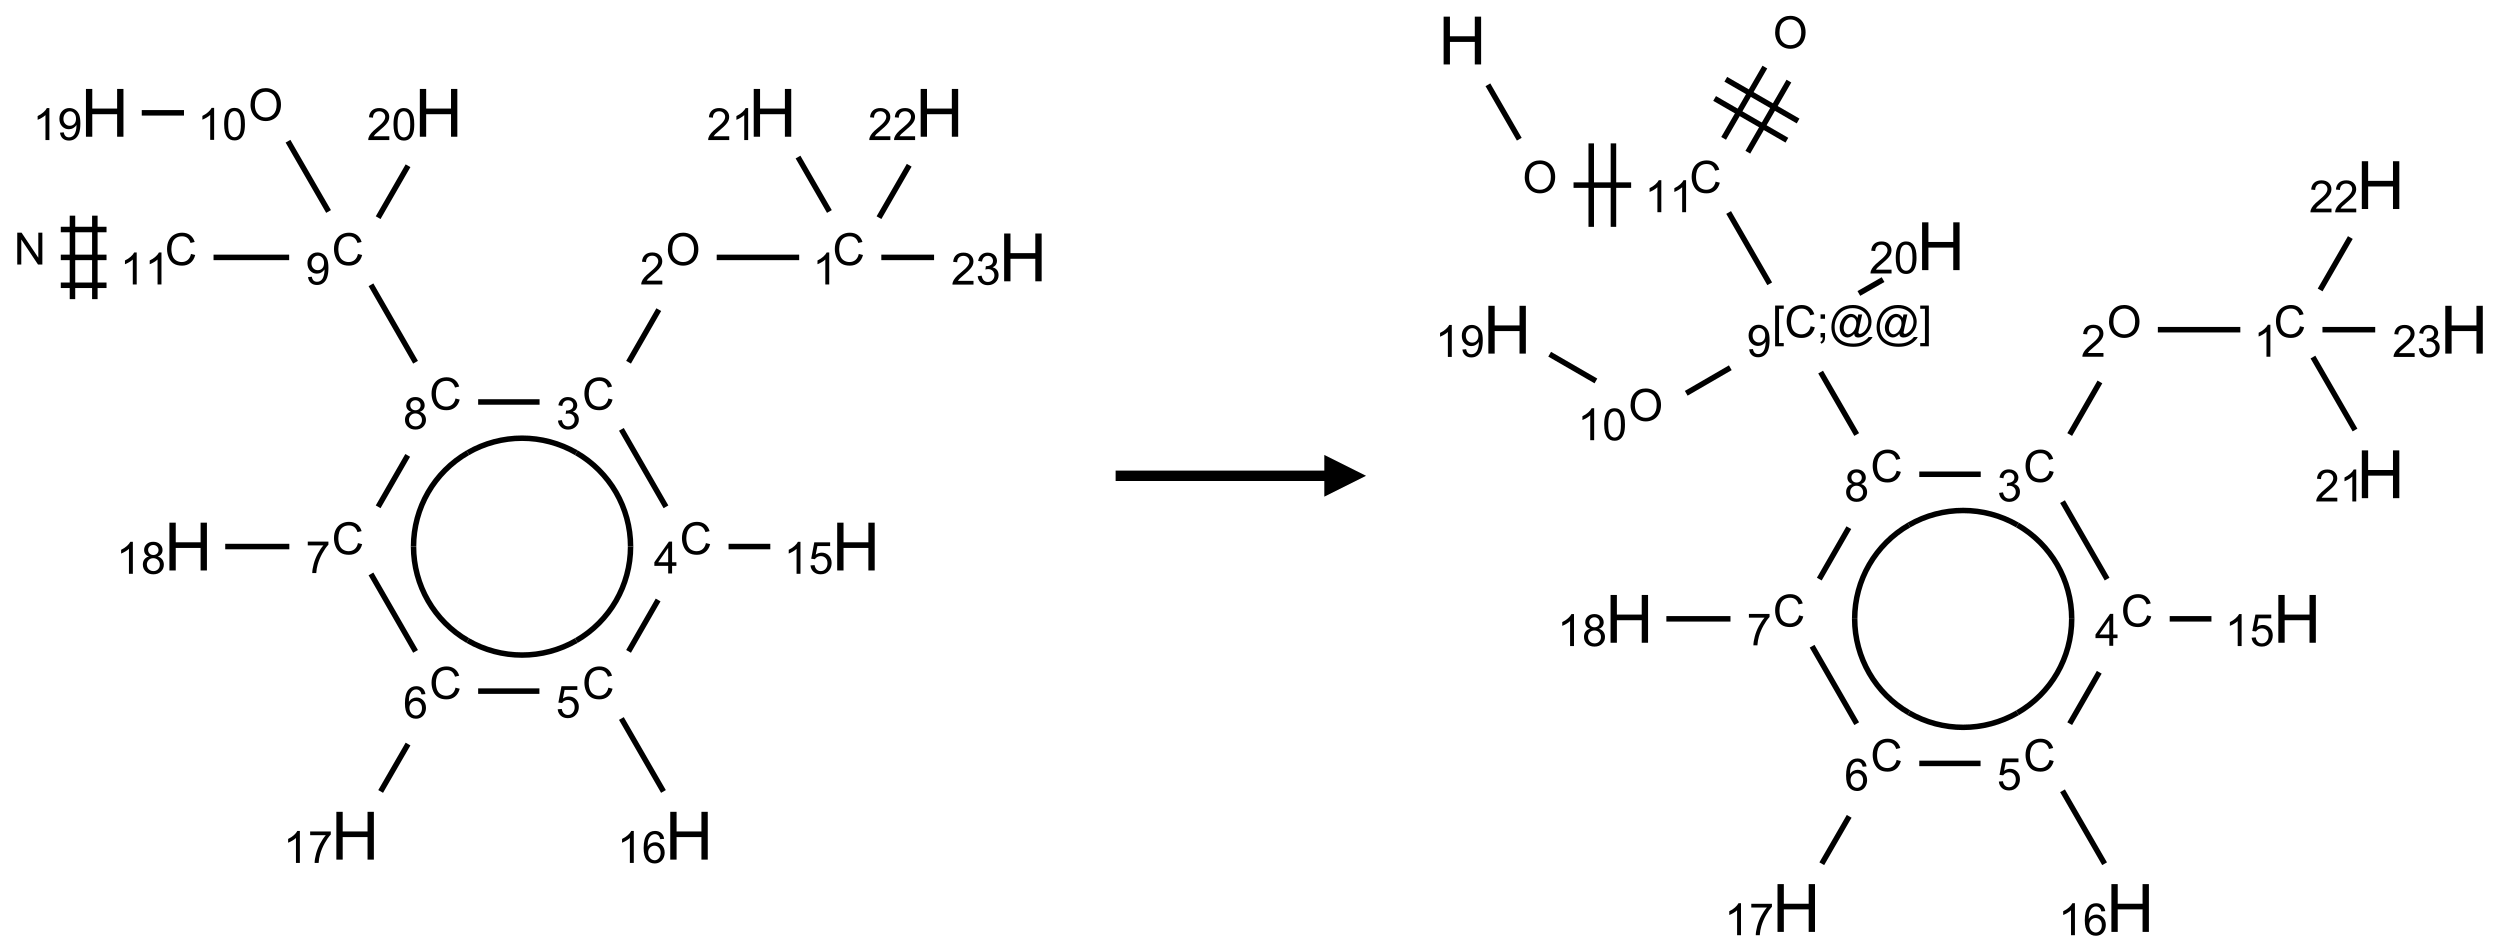 <?xml version="1.0" encoding="UTF-8"?>
<svg xmlns="http://www.w3.org/2000/svg" xmlns:xlink="http://www.w3.org/1999/xlink" width="599" height="228" viewBox="0 0 599 228">
<defs>
<g>
<g id="glyph-0-0">
<path d="M 1.332 0 L 1.332 -6.668 L 6.668 -6.668 L 6.668 0 Z M 1.5 -0.168 L 6.5 -0.168 L 6.5 -6.5 L 1.5 -6.5 Z M 1.5 -0.168 "/>
</g>
<g id="glyph-0-1">
<path d="M 0.812 0 L 0.812 -7.637 L 1.848 -7.637 L 5.859 -1.641 L 5.859 -7.637 L 6.828 -7.637 L 6.828 0 L 5.793 0 L 1.781 -6 L 1.781 0 Z M 0.812 0 "/>
</g>
<g id="glyph-0-2">
<path d="M 6.27 -2.676 L 7.281 -2.422 C 7.07 -1.594 6.688 -0.961 6.137 -0.523 C 5.586 -0.086 4.914 0.129 4.121 0.129 C 3.297 0.129 2.629 -0.039 2.113 -0.371 C 1.598 -0.707 1.203 -1.191 0.934 -1.828 C 0.664 -2.465 0.531 -3.145 0.531 -3.875 C 0.531 -4.672 0.684 -5.363 0.988 -5.957 C 1.293 -6.547 1.723 -6.996 2.285 -7.305 C 2.844 -7.613 3.461 -7.766 4.137 -7.766 C 4.898 -7.766 5.543 -7.57 6.062 -7.184 C 6.582 -6.793 6.945 -6.246 7.152 -5.543 L 6.156 -5.309 C 5.98 -5.863 5.723 -6.266 5.387 -6.52 C 5.051 -6.773 4.625 -6.902 4.113 -6.902 C 3.527 -6.902 3.039 -6.762 2.645 -6.48 C 2.25 -6.199 1.973 -5.82 1.812 -5.348 C 1.652 -4.871 1.574 -4.383 1.574 -3.879 C 1.574 -3.23 1.668 -2.664 1.855 -2.18 C 2.047 -1.695 2.34 -1.332 2.738 -1.094 C 3.137 -0.855 3.57 -0.734 4.035 -0.734 C 4.602 -0.734 5.082 -0.898 5.473 -1.223 C 5.867 -1.551 6.133 -2.035 6.27 -2.676 Z M 6.27 -2.676 "/>
</g>
<g id="glyph-0-3">
<path d="M 3.973 0 L 3.035 0 L 3.035 -5.973 C 2.809 -5.758 2.516 -5.543 2.148 -5.328 C 1.781 -5.113 1.453 -4.953 1.16 -4.844 L 1.16 -5.75 C 1.684 -5.996 2.145 -6.297 2.535 -6.645 C 2.93 -6.996 3.207 -7.336 3.371 -7.668 L 3.973 -7.668 Z M 3.973 0 "/>
</g>
<g id="glyph-0-4">
<path d="M 0.582 -1.766 L 1.484 -1.848 C 1.562 -1.426 1.707 -1.117 1.922 -0.926 C 2.137 -0.734 2.414 -0.641 2.75 -0.641 C 3.039 -0.641 3.289 -0.707 3.508 -0.84 C 3.727 -0.973 3.902 -1.148 4.043 -1.367 C 4.18 -1.586 4.297 -1.887 4.391 -2.262 C 4.484 -2.637 4.531 -3.016 4.531 -3.406 C 4.531 -3.449 4.531 -3.512 4.527 -3.594 C 4.34 -3.297 4.082 -3.055 3.758 -2.867 C 3.434 -2.68 3.082 -2.59 2.703 -2.59 C 2.07 -2.59 1.535 -2.816 1.098 -3.277 C 0.66 -3.734 0.441 -4.34 0.441 -5.09 C 0.441 -5.863 0.672 -6.484 1.129 -6.957 C 1.586 -7.43 2.156 -7.668 2.844 -7.668 C 3.34 -7.668 3.793 -7.531 4.207 -7.266 C 4.617 -7 4.93 -6.617 5.145 -6.121 C 5.355 -5.629 5.465 -4.91 5.465 -3.973 C 5.465 -2.996 5.359 -2.223 5.145 -1.645 C 4.934 -1.066 4.617 -0.625 4.199 -0.324 C 3.781 -0.02 3.293 0.129 2.73 0.129 C 2.133 0.129 1.645 -0.035 1.266 -0.367 C 0.887 -0.699 0.66 -1.164 0.582 -1.766 Z M 4.422 -5.137 C 4.422 -5.676 4.277 -6.102 3.992 -6.418 C 3.707 -6.734 3.359 -6.891 2.957 -6.891 C 2.543 -6.891 2.18 -6.719 1.871 -6.379 C 1.562 -6.039 1.406 -5.598 1.406 -5.059 C 1.406 -4.57 1.555 -4.176 1.848 -3.871 C 2.141 -3.566 2.5 -3.418 2.934 -3.418 C 3.367 -3.418 3.723 -3.57 4.004 -3.871 C 4.281 -4.176 4.422 -4.598 4.422 -5.137 Z M 4.422 -5.137 "/>
</g>
<g id="glyph-0-5">
<path d="M 1.887 -4.141 C 1.496 -4.281 1.207 -4.484 1.02 -4.75 C 0.832 -5.016 0.738 -5.328 0.738 -5.699 C 0.738 -6.254 0.938 -6.719 1.34 -7.098 C 1.738 -7.477 2.27 -7.668 2.934 -7.668 C 3.598 -7.668 4.137 -7.473 4.543 -7.086 C 4.949 -6.699 5.152 -6.227 5.152 -5.672 C 5.152 -5.316 5.059 -5.008 4.871 -4.746 C 4.688 -4.484 4.406 -4.281 4.027 -4.141 C 4.496 -3.988 4.852 -3.742 5.098 -3.402 C 5.34 -3.062 5.465 -2.656 5.465 -2.184 C 5.465 -1.531 5.234 -0.98 4.77 -0.535 C 4.309 -0.09 3.703 0.129 2.949 0.129 C 2.195 0.129 1.586 -0.094 1.125 -0.539 C 0.664 -0.984 0.434 -1.543 0.434 -2.207 C 0.434 -2.703 0.559 -3.121 0.809 -3.457 C 1.062 -3.793 1.422 -4.02 1.887 -4.141 Z M 1.699 -5.73 C 1.699 -5.367 1.812 -5.074 2.047 -4.844 C 2.281 -4.613 2.582 -4.5 2.953 -4.5 C 3.312 -4.5 3.609 -4.613 3.84 -4.84 C 4.07 -5.066 4.188 -5.348 4.188 -5.676 C 4.188 -6.02 4.07 -6.309 3.832 -6.543 C 3.594 -6.777 3.297 -6.895 2.941 -6.895 C 2.586 -6.895 2.289 -6.781 2.051 -6.551 C 1.816 -6.324 1.699 -6.047 1.699 -5.73 Z M 1.395 -2.203 C 1.395 -1.938 1.461 -1.676 1.586 -1.426 C 1.711 -1.176 1.902 -0.984 2.152 -0.848 C 2.402 -0.711 2.672 -0.641 2.957 -0.641 C 3.406 -0.641 3.777 -0.785 4.066 -1.074 C 4.359 -1.363 4.504 -1.727 4.504 -2.172 C 4.504 -2.625 4.355 -2.996 4.055 -3.293 C 3.754 -3.586 3.379 -3.734 2.926 -3.734 C 2.484 -3.734 2.121 -3.59 1.832 -3.297 C 1.543 -3.004 1.395 -2.641 1.395 -2.203 Z M 1.395 -2.203 "/>
</g>
<g id="glyph-0-6">
<path d="M 0.449 -2.016 L 1.387 -2.141 C 1.492 -1.609 1.676 -1.227 1.934 -0.992 C 2.191 -0.758 2.508 -0.641 2.879 -0.641 C 3.32 -0.641 3.695 -0.793 3.996 -1.098 C 4.301 -1.402 4.453 -1.781 4.453 -2.234 C 4.453 -2.664 4.312 -3.02 4.031 -3.301 C 3.75 -3.578 3.391 -3.719 2.957 -3.719 C 2.781 -3.719 2.562 -3.684 2.297 -3.613 L 2.402 -4.438 C 2.465 -4.43 2.516 -4.426 2.551 -4.426 C 2.949 -4.426 3.312 -4.531 3.629 -4.738 C 3.949 -4.949 4.109 -5.27 4.109 -5.703 C 4.109 -6.047 3.992 -6.332 3.762 -6.559 C 3.527 -6.785 3.227 -6.895 2.859 -6.895 C 2.496 -6.895 2.191 -6.781 1.949 -6.551 C 1.707 -6.324 1.547 -5.98 1.48 -5.52 L 0.543 -5.688 C 0.656 -6.316 0.918 -6.805 1.324 -7.148 C 1.73 -7.492 2.234 -7.668 2.84 -7.668 C 3.254 -7.668 3.641 -7.578 3.988 -7.398 C 4.34 -7.219 4.609 -6.977 4.793 -6.668 C 4.98 -6.359 5.074 -6.031 5.074 -5.684 C 5.074 -5.352 4.984 -5.051 4.809 -4.781 C 4.629 -4.512 4.367 -4.297 4.02 -4.137 C 4.473 -4.031 4.824 -3.816 5.074 -3.488 C 5.324 -3.16 5.449 -2.75 5.449 -2.254 C 5.449 -1.59 5.203 -1.023 4.719 -0.559 C 4.234 -0.098 3.617 0.137 2.875 0.137 C 2.203 0.137 1.648 -0.062 1.207 -0.465 C 0.762 -0.863 0.512 -1.379 0.449 -2.016 Z M 0.449 -2.016 "/>
</g>
<g id="glyph-0-7">
<path d="M 0.516 -3.719 C 0.516 -4.984 0.855 -5.977 1.535 -6.695 C 2.215 -7.414 3.094 -7.77 4.172 -7.77 C 4.875 -7.77 5.512 -7.602 6.078 -7.266 C 6.645 -6.93 7.074 -6.461 7.371 -5.855 C 7.668 -5.254 7.816 -4.57 7.816 -3.809 C 7.816 -3.035 7.66 -2.34 7.348 -1.73 C 7.035 -1.117 6.594 -0.656 6.02 -0.34 C 5.449 -0.027 4.828 0.129 4.168 0.129 C 3.449 0.129 2.805 -0.043 2.238 -0.391 C 1.672 -0.738 1.246 -1.211 0.953 -1.812 C 0.66 -2.414 0.516 -3.047 0.516 -3.719 Z M 1.559 -3.703 C 1.559 -2.781 1.805 -2.059 2.301 -1.527 C 2.793 -1 3.414 -0.734 4.16 -0.734 C 4.922 -0.734 5.547 -1 6.039 -1.535 C 6.531 -2.07 6.777 -2.828 6.777 -3.812 C 6.777 -4.434 6.672 -4.977 6.461 -5.441 C 6.25 -5.902 5.945 -6.262 5.539 -6.52 C 5.133 -6.773 4.68 -6.902 4.176 -6.902 C 3.461 -6.902 2.848 -6.656 2.332 -6.164 C 1.816 -5.672 1.559 -4.852 1.559 -3.703 Z M 1.559 -3.703 "/>
</g>
<g id="glyph-0-8">
<path d="M 5.371 -0.902 L 5.371 0 L 0.324 0 C 0.316 -0.227 0.352 -0.441 0.434 -0.652 C 0.562 -0.996 0.766 -1.332 1.051 -1.668 C 1.332 -2 1.742 -2.387 2.277 -2.824 C 3.105 -3.504 3.668 -4.043 3.957 -4.441 C 4.25 -4.84 4.395 -5.215 4.395 -5.566 C 4.395 -5.938 4.262 -6.254 3.996 -6.508 C 3.73 -6.762 3.387 -6.891 2.957 -6.891 C 2.508 -6.891 2.145 -6.754 1.875 -6.484 C 1.605 -6.215 1.469 -5.84 1.465 -5.359 L 0.5 -5.457 C 0.566 -6.176 0.812 -6.727 1.246 -7.102 C 1.676 -7.477 2.254 -7.668 2.98 -7.668 C 3.711 -7.668 4.293 -7.465 4.719 -7.059 C 5.145 -6.652 5.359 -6.148 5.359 -5.547 C 5.359 -5.242 5.297 -4.941 5.172 -4.645 C 5.047 -4.352 4.84 -4.039 4.551 -3.715 C 4.262 -3.387 3.777 -2.938 3.105 -2.371 C 2.543 -1.898 2.18 -1.578 2.02 -1.41 C 1.859 -1.242 1.73 -1.07 1.625 -0.902 Z M 5.371 -0.902 "/>
</g>
<g id="glyph-0-9">
<path d="M 3.449 0 L 3.449 -1.828 L 0.137 -1.828 L 0.137 -2.688 L 3.621 -7.637 L 4.387 -7.637 L 4.387 -2.688 L 5.418 -2.688 L 5.418 -1.828 L 4.387 -1.828 L 4.387 0 Z M 3.449 -2.688 L 3.449 -6.129 L 1.059 -2.688 Z M 3.449 -2.688 "/>
</g>
<g id="glyph-0-10">
<path d="M 0.441 -2 L 1.426 -2.082 C 1.5 -1.605 1.668 -1.242 1.934 -1.004 C 2.199 -0.762 2.52 -0.641 2.895 -0.641 C 3.348 -0.641 3.73 -0.812 4.043 -1.152 C 4.355 -1.492 4.512 -1.941 4.512 -2.504 C 4.512 -3.039 4.359 -3.461 4.059 -3.77 C 3.758 -4.078 3.367 -4.234 2.879 -4.234 C 2.578 -4.234 2.305 -4.164 2.062 -4.027 C 1.82 -3.891 1.629 -3.715 1.488 -3.496 L 0.609 -3.609 L 1.348 -7.531 L 5.145 -7.531 L 5.145 -6.637 L 2.098 -6.637 L 1.688 -4.582 C 2.145 -4.902 2.625 -5.062 3.129 -5.062 C 3.797 -5.062 4.359 -4.832 4.816 -4.371 C 5.277 -3.91 5.504 -3.312 5.504 -2.59 C 5.504 -1.898 5.305 -1.301 4.902 -0.797 C 4.41 -0.18 3.742 0.129 2.895 0.129 C 2.199 0.129 1.633 -0.062 1.195 -0.453 C 0.758 -0.844 0.504 -1.359 0.441 -2 Z M 0.441 -2 "/>
</g>
<g id="glyph-0-11">
<path d="M 5.309 -5.766 L 4.375 -5.691 C 4.293 -6.059 4.172 -6.328 4.02 -6.496 C 3.766 -6.762 3.453 -6.895 3.082 -6.895 C 2.785 -6.895 2.523 -6.812 2.297 -6.645 C 2 -6.43 1.77 -6.117 1.598 -5.703 C 1.43 -5.289 1.34 -4.703 1.332 -3.938 C 1.559 -4.281 1.836 -4.535 2.16 -4.703 C 2.488 -4.871 2.828 -4.953 3.188 -4.953 C 3.812 -4.953 4.344 -4.723 4.785 -4.262 C 5.223 -3.801 5.441 -3.207 5.441 -2.48 C 5.441 -2 5.34 -1.555 5.133 -1.145 C 4.926 -0.73 4.641 -0.418 4.281 -0.199 C 3.922 0.02 3.512 0.129 3.051 0.129 C 2.27 0.129 1.633 -0.156 1.141 -0.73 C 0.648 -1.305 0.402 -2.254 0.402 -3.574 C 0.402 -5.051 0.672 -6.121 1.219 -6.793 C 1.695 -7.375 2.336 -7.668 3.141 -7.668 C 3.742 -7.668 4.234 -7.5 4.617 -7.16 C 5 -6.824 5.23 -6.359 5.309 -5.766 Z M 1.48 -2.473 C 1.48 -2.152 1.547 -1.844 1.684 -1.547 C 1.82 -1.25 2.016 -1.027 2.262 -0.871 C 2.508 -0.719 2.766 -0.641 3.035 -0.641 C 3.434 -0.641 3.773 -0.801 4.059 -1.121 C 4.344 -1.441 4.484 -1.875 4.484 -2.422 C 4.484 -2.949 4.344 -3.367 4.062 -3.668 C 3.781 -3.973 3.426 -4.125 3 -4.125 C 2.578 -4.125 2.219 -3.973 1.922 -3.668 C 1.625 -3.363 1.48 -2.969 1.48 -2.473 Z M 1.48 -2.473 "/>
</g>
<g id="glyph-0-12">
<path d="M 0.504 -6.637 L 0.504 -7.535 L 5.449 -7.535 L 5.449 -6.809 C 4.961 -6.289 4.48 -5.602 4.004 -4.746 C 3.527 -3.887 3.156 -3.004 2.895 -2.098 C 2.707 -1.461 2.59 -0.762 2.535 0 L 1.574 0 C 1.582 -0.602 1.703 -1.328 1.926 -2.176 C 2.152 -3.027 2.477 -3.848 2.898 -4.637 C 3.32 -5.426 3.77 -6.094 4.246 -6.637 Z M 0.504 -6.637 "/>
</g>
<g id="glyph-0-13">
<path d="M 0.441 -3.766 C 0.441 -4.668 0.535 -5.395 0.723 -5.945 C 0.906 -6.496 1.184 -6.922 1.551 -7.219 C 1.918 -7.516 2.375 -7.668 2.934 -7.668 C 3.344 -7.668 3.703 -7.586 4.012 -7.418 C 4.32 -7.254 4.574 -7.016 4.777 -6.707 C 4.977 -6.395 5.137 -6.016 5.25 -5.57 C 5.363 -5.125 5.422 -4.523 5.422 -3.766 C 5.422 -2.871 5.328 -2.148 5.145 -1.598 C 4.961 -1.047 4.688 -0.621 4.32 -0.32 C 3.953 -0.02 3.492 0.129 2.934 0.129 C 2.195 0.129 1.617 -0.133 1.199 -0.66 C 0.695 -1.297 0.441 -2.332 0.441 -3.766 Z M 1.406 -3.766 C 1.406 -2.512 1.555 -1.68 1.848 -1.262 C 2.141 -0.848 2.5 -0.641 2.934 -0.641 C 3.363 -0.641 3.727 -0.848 4.02 -1.266 C 4.312 -1.684 4.457 -2.516 4.457 -3.766 C 4.457 -5.023 4.312 -5.859 4.02 -6.27 C 3.727 -6.684 3.359 -6.891 2.922 -6.891 C 2.492 -6.891 2.148 -6.707 1.891 -6.344 C 1.566 -5.879 1.406 -5.02 1.406 -3.766 Z M 1.406 -3.766 "/>
</g>
<g id="glyph-0-14">
<path d="M 0.723 2.121 L 0.723 -7.637 L 2.793 -7.637 L 2.793 -6.859 L 1.66 -6.859 L 1.66 1.344 L 2.793 1.344 L 2.793 2.121 Z M 0.723 2.121 "/>
</g>
<g id="glyph-0-15">
<path d="M 0.949 -4.465 L 0.949 -5.531 L 2.016 -5.531 L 2.016 -4.465 Z M 0.949 0 L 0.949 -1.066 L 2.016 -1.066 L 2.016 0 C 2.016 0.391 1.945 0.711 1.809 0.949 C 1.668 1.191 1.449 1.379 1.145 1.512 L 0.887 1.109 C 1.082 1.023 1.23 0.895 1.324 0.727 C 1.418 0.559 1.469 0.316 1.48 0 Z M 0.949 0 "/>
</g>
<g id="glyph-0-16">
<path d="M 6.047 -0.848 C 5.82 -0.59 5.57 -0.379 5.289 -0.223 C 5.008 -0.062 4.73 0.016 4.449 0.016 C 4.141 0.016 3.84 -0.074 3.547 -0.254 C 3.254 -0.434 3.02 -0.715 2.836 -1.09 C 2.652 -1.465 2.562 -1.875 2.562 -2.324 C 2.562 -2.875 2.703 -3.43 2.988 -3.98 C 3.27 -4.535 3.621 -4.953 4.043 -5.23 C 4.461 -5.508 4.871 -5.645 5.266 -5.645 C 5.566 -5.645 5.855 -5.566 6.129 -5.41 C 6.402 -5.25 6.641 -5.012 6.84 -4.688 L 7.016 -5.496 L 7.949 -5.496 L 7.199 -2 C 7.094 -1.516 7.043 -1.246 7.043 -1.191 C 7.043 -1.098 7.078 -1.02 7.148 -0.949 C 7.219 -0.883 7.305 -0.848 7.406 -0.848 C 7.59 -0.848 7.832 -0.953 8.129 -1.168 C 8.527 -1.445 8.84 -1.816 9.07 -2.285 C 9.301 -2.75 9.418 -3.234 9.418 -3.73 C 9.418 -4.309 9.27 -4.852 8.973 -5.355 C 8.676 -5.859 8.23 -6.262 7.645 -6.562 C 7.055 -6.863 6.406 -7.016 5.691 -7.016 C 4.879 -7.016 4.137 -6.824 3.465 -6.445 C 2.793 -6.066 2.273 -5.52 1.902 -4.809 C 1.535 -4.098 1.348 -3.34 1.348 -2.527 C 1.348 -1.676 1.535 -0.941 1.902 -0.328 C 2.273 0.285 2.809 0.742 3.508 1.035 C 4.207 1.328 4.984 1.473 5.832 1.473 C 6.742 1.473 7.504 1.32 8.121 1.016 C 8.734 0.711 9.195 0.34 9.5 -0.098 L 10.441 -0.098 C 10.266 0.266 9.961 0.637 9.531 1.016 C 9.102 1.395 8.59 1.695 7.996 1.914 C 7.402 2.133 6.688 2.246 5.848 2.246 C 5.078 2.246 4.367 2.145 3.715 1.949 C 3.066 1.75 2.512 1.453 2.051 1.055 C 1.594 0.656 1.25 0.199 1.016 -0.316 C 0.723 -0.973 0.578 -1.684 0.578 -2.441 C 0.578 -3.289 0.75 -4.098 1.098 -4.863 C 1.523 -5.805 2.125 -6.527 2.902 -7.027 C 3.684 -7.527 4.629 -7.777 5.738 -7.777 C 6.602 -7.777 7.375 -7.602 8.059 -7.246 C 8.746 -6.895 9.285 -6.371 9.684 -5.672 C 10.02 -5.07 10.188 -4.418 10.188 -3.715 C 10.188 -2.707 9.832 -1.812 9.125 -1.031 C 8.492 -0.328 7.801 0.02 7.051 0.02 C 6.812 0.02 6.617 -0.016 6.473 -0.09 C 6.324 -0.16 6.215 -0.266 6.145 -0.402 C 6.102 -0.488 6.066 -0.637 6.047 -0.848 Z M 3.527 -2.262 C 3.527 -1.785 3.641 -1.414 3.863 -1.152 C 4.09 -0.887 4.348 -0.754 4.641 -0.754 C 4.836 -0.754 5.039 -0.812 5.254 -0.93 C 5.469 -1.047 5.676 -1.219 5.871 -1.449 C 6.066 -1.676 6.23 -1.969 6.355 -2.32 C 6.48 -2.672 6.543 -3.027 6.543 -3.379 C 6.543 -3.852 6.426 -4.219 6.191 -4.48 C 5.957 -4.738 5.672 -4.871 5.332 -4.871 C 5.109 -4.871 4.902 -4.812 4.707 -4.699 C 4.512 -4.586 4.32 -4.406 4.137 -4.156 C 3.953 -3.906 3.805 -3.602 3.691 -3.246 C 3.582 -2.887 3.527 -2.559 3.527 -2.262 Z M 3.527 -2.262 "/>
</g>
<g id="glyph-0-17">
<path d="M 2.27 2.121 L 0.203 2.121 L 0.203 1.344 L 1.332 1.344 L 1.332 -6.859 L 0.203 -6.859 L 0.203 -7.637 L 2.27 -7.637 Z M 2.27 2.121 "/>
</g>
<g id="glyph-1-0">
<path d="M 2 0 L 2 -10 L 10 -10 L 10 0 Z M 2.25 -0.25 L 9.75 -0.25 L 9.75 -9.75 L 2.25 -9.75 Z M 2.25 -0.25 "/>
</g>
<g id="glyph-1-1">
<path d="M 1.281 0 L 1.281 -11.453 L 2.797 -11.453 L 2.797 -6.75 L 8.75 -6.75 L 8.75 -11.453 L 10.266 -11.453 L 10.266 0 L 8.75 0 L 8.75 -5.398 L 2.797 -5.398 L 2.797 0 Z M 1.281 0 "/>
</g>
</g>
</defs>
<path fill="none" stroke-width="0.033" stroke-linecap="butt" stroke-linejoin="miter" stroke="rgb(0%, 0%, 0%)" stroke-opacity="1" stroke-miterlimit="10" d="M 0.237 0.866 L 0.511 0.866 " transform="matrix(40, 0, 0, 40, 5.084, 27.033)"/>
<path fill="none" stroke-width="0.033" stroke-linecap="butt" stroke-linejoin="miter" stroke="rgb(0%, 0%, 0%)" stroke-opacity="1" stroke-miterlimit="10" d="M 0.237 1.033 L 0.511 1.033 " transform="matrix(40, 0, 0, 40, 5.084, 27.033)"/>
<path fill="none" stroke-width="0.033" stroke-linecap="butt" stroke-linejoin="miter" stroke="rgb(0%, 0%, 0%)" stroke-opacity="1" stroke-miterlimit="10" d="M 0.237 0.699 L 0.511 0.699 " transform="matrix(40, 0, 0, 40, 5.084, 27.033)"/>
<path fill="none" stroke-width="0.033" stroke-linecap="butt" stroke-linejoin="miter" stroke="rgb(0%, 0%, 0%)" stroke-opacity="1" stroke-miterlimit="10" d="M 0.441 1.116 L 0.441 0.616 " transform="matrix(40, 0, 0, 40, 5.084, 27.033)"/>
<path fill="none" stroke-width="0.033" stroke-linecap="butt" stroke-linejoin="miter" stroke="rgb(0%, 0%, 0%)" stroke-opacity="1" stroke-miterlimit="10" d="M 0.307 1.116 L 0.307 0.616 " transform="matrix(40, 0, 0, 40, 5.084, 27.033)"/>
<path fill="none" stroke-width="0.033" stroke-linecap="butt" stroke-linejoin="miter" stroke="rgb(0%, 0%, 0%)" stroke-opacity="1" stroke-miterlimit="10" d="M 1.152 0.866 L 1.605 0.866 " transform="matrix(40, 0, 0, 40, 5.084, 27.033)"/>
<path fill="none" stroke-width="0.033" stroke-linecap="butt" stroke-linejoin="miter" stroke="rgb(0%, 0%, 0%)" stroke-opacity="1" stroke-miterlimit="10" d="M 2.095 1.03 L 2.362 1.494 " transform="matrix(40, 0, 0, 40, 5.084, 27.033)"/>
<path fill="none" stroke-width="0.033" stroke-linecap="butt" stroke-linejoin="miter" stroke="rgb(0%, 0%, 0%)" stroke-opacity="1" stroke-miterlimit="10" d="M 2.737 1.732 L 3.105 1.732 " transform="matrix(40, 0, 0, 40, 5.084, 27.033)"/>
<path fill="none" stroke-width="0.033" stroke-linecap="butt" stroke-linejoin="miter" stroke="rgb(0%, 0%, 0%)" stroke-opacity="1" stroke-miterlimit="10" d="M 3.638 1.494 L 3.819 1.179 " transform="matrix(40, 0, 0, 40, 5.084, 27.033)"/>
<path fill="none" stroke-width="0.033" stroke-linecap="butt" stroke-linejoin="miter" stroke="rgb(0%, 0%, 0%)" stroke-opacity="1" stroke-miterlimit="10" d="M 4.166 0.866 L 4.66 0.866 " transform="matrix(40, 0, 0, 40, 5.084, 27.033)"/>
<path fill="none" stroke-width="0.033" stroke-linecap="butt" stroke-linejoin="miter" stroke="rgb(0%, 0%, 0%)" stroke-opacity="1" stroke-miterlimit="10" d="M 4.841 0.591 L 4.653 0.265 " transform="matrix(40, 0, 0, 40, 5.084, 27.033)"/>
<path fill="none" stroke-width="0.033" stroke-linecap="butt" stroke-linejoin="miter" stroke="rgb(0%, 0%, 0%)" stroke-opacity="1" stroke-miterlimit="10" d="M 5.138 0.628 L 5.319 0.314 " transform="matrix(40, 0, 0, 40, 5.084, 27.033)"/>
<path fill="none" stroke-width="0.033" stroke-linecap="butt" stroke-linejoin="miter" stroke="rgb(0%, 0%, 0%)" stroke-opacity="1" stroke-miterlimit="10" d="M 5.152 0.866 L 5.468 0.866 " transform="matrix(40, 0, 0, 40, 5.084, 27.033)"/>
<path fill="none" stroke-width="0.033" stroke-linecap="butt" stroke-linejoin="miter" stroke="rgb(0%, 0%, 0%)" stroke-opacity="1" stroke-miterlimit="10" d="M 3.595 1.896 L 3.862 2.36 " transform="matrix(40, 0, 0, 40, 5.084, 27.033)"/>
<path fill="none" stroke-width="0.033" stroke-linecap="butt" stroke-linejoin="miter" stroke="rgb(0%, 0%, 0%)" stroke-opacity="1" stroke-miterlimit="10" d="M 4.237 2.598 L 4.487 2.598 " transform="matrix(40, 0, 0, 40, 5.084, 27.033)"/>
<path fill="none" stroke-width="0.033" stroke-linecap="butt" stroke-linejoin="miter" stroke="rgb(0%, 0%, 0%)" stroke-opacity="1" stroke-miterlimit="10" d="M 3.815 2.918 L 3.638 3.226 " transform="matrix(40, 0, 0, 40, 5.084, 27.033)"/>
<path fill="none" stroke-width="0.033" stroke-linecap="butt" stroke-linejoin="miter" stroke="rgb(0%, 0%, 0%)" stroke-opacity="1" stroke-miterlimit="10" d="M 3.595 3.628 L 3.847 4.065 " transform="matrix(40, 0, 0, 40, 5.084, 27.033)"/>
<path fill="none" stroke-width="0.033" stroke-linecap="butt" stroke-linejoin="miter" stroke="rgb(0%, 0%, 0%)" stroke-opacity="1" stroke-miterlimit="10" d="M 3.104 3.464 L 2.737 3.464 " transform="matrix(40, 0, 0, 40, 5.084, 27.033)"/>
<path fill="none" stroke-width="0.033" stroke-linecap="butt" stroke-linejoin="miter" stroke="rgb(0%, 0%, 0%)" stroke-opacity="1" stroke-miterlimit="10" d="M 2.317 3.781 L 2.153 4.065 " transform="matrix(40, 0, 0, 40, 5.084, 27.033)"/>
<path fill="none" stroke-width="0.033" stroke-linecap="butt" stroke-linejoin="miter" stroke="rgb(0%, 0%, 0%)" stroke-opacity="1" stroke-miterlimit="10" d="M 2.362 3.226 L 2.095 2.762 " transform="matrix(40, 0, 0, 40, 5.084, 27.033)"/>
<path fill="none" stroke-width="0.033" stroke-linecap="butt" stroke-linejoin="miter" stroke="rgb(0%, 0%, 0%)" stroke-opacity="1" stroke-miterlimit="10" d="M 2.138 2.36 L 2.315 2.052 " transform="matrix(40, 0, 0, 40, 5.084, 27.033)"/>
<path fill="none" stroke-width="0.033" stroke-linecap="butt" stroke-linejoin="miter" stroke="rgb(0%, 0%, 0%)" stroke-opacity="1" stroke-miterlimit="10" d="M 1.606 2.598 L 1.222 2.598 " transform="matrix(40, 0, 0, 40, 5.084, 27.033)"/>
<path fill="none" stroke-width="0.033" stroke-linecap="butt" stroke-linejoin="miter" stroke="rgb(0%, 0%, 0%)" stroke-opacity="1" stroke-miterlimit="10" d="M 1.841 0.591 L 1.598 0.17 " transform="matrix(40, 0, 0, 40, 5.084, 27.033)"/>
<path fill="none" stroke-width="0.033" stroke-linecap="butt" stroke-linejoin="miter" stroke="rgb(0%, 0%, 0%)" stroke-opacity="1" stroke-miterlimit="10" d="M 0.975 0 L 0.722 0 " transform="matrix(40, 0, 0, 40, 5.084, 27.033)"/>
<path fill="none" stroke-width="0.033" stroke-linecap="butt" stroke-linejoin="miter" stroke="rgb(0%, 0%, 0%)" stroke-opacity="1" stroke-miterlimit="10" d="M 2.138 0.628 L 2.317 0.317 " transform="matrix(40, 0, 0, 40, 5.084, 27.033)"/>
<path fill="none" stroke-width="0.033" stroke-linecap="butt" stroke-linejoin="miter" stroke="rgb(0%, 0%, 0%)" stroke-opacity="1" stroke-miterlimit="10" d="M 2.675 2.036 C 2.876 1.92 3.124 1.92 3.325 2.036 " transform="matrix(40, 0, 0, 40, 5.084, 27.033)"/>
<path fill="none" stroke-width="0.033" stroke-linecap="butt" stroke-linejoin="miter" stroke="rgb(0%, 0%, 0%)" stroke-opacity="1" stroke-miterlimit="10" d="M 2.35 2.598 C 2.35 2.366 2.474 2.152 2.675 2.036 " transform="matrix(40, 0, 0, 40, 5.084, 27.033)"/>
<path fill="none" stroke-width="0.033" stroke-linecap="butt" stroke-linejoin="miter" stroke="rgb(0%, 0%, 0%)" stroke-opacity="1" stroke-miterlimit="10" d="M 2.675 3.161 C 2.474 3.045 2.35 2.83 2.35 2.598 " transform="matrix(40, 0, 0, 40, 5.084, 27.033)"/>
<path fill="none" stroke-width="0.033" stroke-linecap="butt" stroke-linejoin="miter" stroke="rgb(0%, 0%, 0%)" stroke-opacity="1" stroke-miterlimit="10" d="M 3.325 3.161 C 3.124 3.277 2.876 3.277 2.675 3.161 " transform="matrix(40, 0, 0, 40, 5.084, 27.033)"/>
<path fill="none" stroke-width="0.033" stroke-linecap="butt" stroke-linejoin="miter" stroke="rgb(0%, 0%, 0%)" stroke-opacity="1" stroke-miterlimit="10" d="M 3.65 2.598 C 3.65 2.83 3.526 3.045 3.325 3.161 " transform="matrix(40, 0, 0, 40, 5.084, 27.033)"/>
<path fill="none" stroke-width="0.033" stroke-linecap="butt" stroke-linejoin="miter" stroke="rgb(0%, 0%, 0%)" stroke-opacity="1" stroke-miterlimit="10" d="M 3.325 2.036 C 3.526 2.152 3.65 2.366 3.65 2.598 " transform="matrix(40, 0, 0, 40, 5.084, 27.033)"/>
<g fill="rgb(0%, 0%, 0%)" fill-opacity="1">
<use xlink:href="#glyph-0-1" x="3.32" y="63.387"/>
</g>
<g fill="rgb(0%, 0%, 0%)" fill-opacity="1">
<use xlink:href="#glyph-0-2" x="39.492" y="63.52"/>
</g>
<g fill="rgb(0%, 0%, 0%)" fill-opacity="1">
<use xlink:href="#glyph-0-3" x="28.781" y="68.156"/>
<use xlink:href="#glyph-0-3" x="34.714" y="68.156"/>
</g>
<g fill="rgb(0%, 0%, 0%)" fill-opacity="1">
<use xlink:href="#glyph-0-2" x="79.492" y="63.52"/>
</g>
<g fill="rgb(0%, 0%, 0%)" fill-opacity="1">
<use xlink:href="#glyph-0-4" x="73.223" y="68.156"/>
</g>
<g fill="rgb(0%, 0%, 0%)" fill-opacity="1">
<use xlink:href="#glyph-0-2" x="102.867" y="98.16"/>
</g>
<g fill="rgb(0%, 0%, 0%)" fill-opacity="1">
<use xlink:href="#glyph-0-5" x="96.598" y="102.797"/>
</g>
<g fill="rgb(0%, 0%, 0%)" fill-opacity="1">
<use xlink:href="#glyph-0-2" x="139.492" y="98.16"/>
</g>
<g fill="rgb(0%, 0%, 0%)" fill-opacity="1">
<use xlink:href="#glyph-0-6" x="133.238" y="102.797"/>
</g>
<g fill="rgb(0%, 0%, 0%)" fill-opacity="1">
<use xlink:href="#glyph-0-7" x="159.508" y="63.523"/>
</g>
<g fill="rgb(0%, 0%, 0%)" fill-opacity="1">
<use xlink:href="#glyph-0-8" x="153.32" y="68.156"/>
</g>
<g fill="rgb(0%, 0%, 0%)" fill-opacity="1">
<use xlink:href="#glyph-0-2" x="199.492" y="63.52"/>
</g>
<g fill="rgb(0%, 0%, 0%)" fill-opacity="1">
<use xlink:href="#glyph-0-3" x="194.711" y="68.156"/>
</g>
<g fill="rgb(0%, 0%, 0%)" fill-opacity="1">
<use xlink:href="#glyph-1-1" x="179.312" y="32.762"/>
</g>
<g fill="rgb(0%, 0%, 0%)" fill-opacity="1">
<use xlink:href="#glyph-0-8" x="169.352" y="33.555"/>
<use xlink:href="#glyph-0-3" x="175.284" y="33.555"/>
</g>
<g fill="rgb(0%, 0%, 0%)" fill-opacity="1">
<use xlink:href="#glyph-1-1" x="219.312" y="32.762"/>
</g>
<g fill="rgb(0%, 0%, 0%)" fill-opacity="1">
<use xlink:href="#glyph-0-8" x="207.957" y="33.555"/>
<use xlink:href="#glyph-0-8" x="213.889" y="33.555"/>
</g>
<g fill="rgb(0%, 0%, 0%)" fill-opacity="1">
<use xlink:href="#glyph-1-1" x="239.312" y="67.402"/>
</g>
<g fill="rgb(0%, 0%, 0%)" fill-opacity="1">
<use xlink:href="#glyph-0-8" x="227.879" y="68.195"/>
<use xlink:href="#glyph-0-6" x="233.811" y="68.195"/>
</g>
<g fill="rgb(0%, 0%, 0%)" fill-opacity="1">
<use xlink:href="#glyph-0-2" x="162.867" y="132.801"/>
</g>
<g fill="rgb(0%, 0%, 0%)" fill-opacity="1">
<use xlink:href="#glyph-0-9" x="156.645" y="137.406"/>
</g>
<g fill="rgb(0%, 0%, 0%)" fill-opacity="1">
<use xlink:href="#glyph-1-1" x="199.312" y="136.684"/>
</g>
<g fill="rgb(0%, 0%, 0%)" fill-opacity="1">
<use xlink:href="#glyph-0-3" x="187.82" y="137.477"/>
<use xlink:href="#glyph-0-10" x="193.753" y="137.477"/>
</g>
<g fill="rgb(0%, 0%, 0%)" fill-opacity="1">
<use xlink:href="#glyph-0-2" x="139.492" y="167.441"/>
</g>
<g fill="rgb(0%, 0%, 0%)" fill-opacity="1">
<use xlink:href="#glyph-0-10" x="133.18" y="171.945"/>
</g>
<g fill="rgb(0%, 0%, 0%)" fill-opacity="1">
<use xlink:href="#glyph-1-1" x="159.312" y="205.965"/>
</g>
<g fill="rgb(0%, 0%, 0%)" fill-opacity="1">
<use xlink:href="#glyph-0-3" x="147.883" y="206.758"/>
<use xlink:href="#glyph-0-11" x="153.815" y="206.758"/>
</g>
<g fill="rgb(0%, 0%, 0%)" fill-opacity="1">
<use xlink:href="#glyph-0-2" x="102.867" y="167.441"/>
</g>
<g fill="rgb(0%, 0%, 0%)" fill-opacity="1">
<use xlink:href="#glyph-0-11" x="96.621" y="172.078"/>
</g>
<g fill="rgb(0%, 0%, 0%)" fill-opacity="1">
<use xlink:href="#glyph-1-1" x="79.312" y="205.965"/>
</g>
<g fill="rgb(0%, 0%, 0%)" fill-opacity="1">
<use xlink:href="#glyph-0-3" x="67.875" y="206.758"/>
<use xlink:href="#glyph-0-12" x="73.807" y="206.758"/>
</g>
<g fill="rgb(0%, 0%, 0%)" fill-opacity="1">
<use xlink:href="#glyph-0-2" x="79.492" y="132.801"/>
</g>
<g fill="rgb(0%, 0%, 0%)" fill-opacity="1">
<use xlink:href="#glyph-0-12" x="73.238" y="137.309"/>
</g>
<g fill="rgb(0%, 0%, 0%)" fill-opacity="1">
<use xlink:href="#glyph-1-1" x="39.312" y="136.684"/>
</g>
<g fill="rgb(0%, 0%, 0%)" fill-opacity="1">
<use xlink:href="#glyph-0-3" x="27.859" y="137.477"/>
<use xlink:href="#glyph-0-5" x="33.792" y="137.477"/>
</g>
<g fill="rgb(0%, 0%, 0%)" fill-opacity="1">
<use xlink:href="#glyph-0-7" x="59.508" y="28.883"/>
</g>
<g fill="rgb(0%, 0%, 0%)" fill-opacity="1">
<use xlink:href="#glyph-0-3" x="47.332" y="33.516"/>
<use xlink:href="#glyph-0-13" x="53.264" y="33.516"/>
</g>
<g fill="rgb(0%, 0%, 0%)" fill-opacity="1">
<use xlink:href="#glyph-1-1" x="19.312" y="32.762"/>
</g>
<g fill="rgb(0%, 0%, 0%)" fill-opacity="1">
<use xlink:href="#glyph-0-3" x="7.859" y="33.555"/>
<use xlink:href="#glyph-0-4" x="13.792" y="33.555"/>
</g>
<g fill="rgb(0%, 0%, 0%)" fill-opacity="1">
<use xlink:href="#glyph-1-1" x="99.312" y="32.762"/>
</g>
<g fill="rgb(0%, 0%, 0%)" fill-opacity="1">
<use xlink:href="#glyph-0-8" x="87.906" y="33.555"/>
<use xlink:href="#glyph-0-13" x="93.839" y="33.555"/>
</g>
<path fill-rule="nonzero" fill="rgb(0%, 0%, 0%)" fill-opacity="1" d="M 267.305 115.25 L 317.305 115.25 L 317.305 119 L 327.305 114 L 317.305 109 L 317.305 112.75 L 267.305 112.75 "/>
<path fill="none" stroke-width="0.033" stroke-linecap="butt" stroke-linejoin="miter" stroke="rgb(0%, 0%, 0%)" stroke-opacity="1" stroke-miterlimit="10" d="M 0.153 0.265 L 0.341 0.591 " transform="matrix(40, 0, 0, 40, 350.381, 9.713)"/>
<path fill="none" stroke-width="0.033" stroke-linecap="butt" stroke-linejoin="miter" stroke="rgb(0%, 0%, 0%)" stroke-opacity="1" stroke-miterlimit="10" d="M 0.666 0.866 L 1.011 0.866 " transform="matrix(40, 0, 0, 40, 350.381, 9.713)"/>
<path fill="none" stroke-width="0.033" stroke-linecap="butt" stroke-linejoin="miter" stroke="rgb(0%, 0%, 0%)" stroke-opacity="1" stroke-miterlimit="10" d="M 0.905 1.116 L 0.905 0.616 " transform="matrix(40, 0, 0, 40, 350.381, 9.713)"/>
<path fill="none" stroke-width="0.033" stroke-linecap="butt" stroke-linejoin="miter" stroke="rgb(0%, 0%, 0%)" stroke-opacity="1" stroke-miterlimit="10" d="M 0.772 1.116 L 0.772 0.616 " transform="matrix(40, 0, 0, 40, 350.381, 9.713)"/>
<path fill="none" stroke-width="0.033" stroke-linecap="butt" stroke-linejoin="miter" stroke="rgb(0%, 0%, 0%)" stroke-opacity="1" stroke-miterlimit="10" d="M 1.71 0.669 L 1.956 0.243 " transform="matrix(40, 0, 0, 40, 350.381, 9.713)"/>
<path fill="none" stroke-width="0.033" stroke-linecap="butt" stroke-linejoin="miter" stroke="rgb(0%, 0%, 0%)" stroke-opacity="1" stroke-miterlimit="10" d="M 1.565 0.586 L 1.812 0.159 " transform="matrix(40, 0, 0, 40, 350.381, 9.713)"/>
<path fill="none" stroke-width="0.033" stroke-linecap="butt" stroke-linejoin="miter" stroke="rgb(0%, 0%, 0%)" stroke-opacity="1" stroke-miterlimit="10" d="M 2.011 0.482 L 1.578 0.232 " transform="matrix(40, 0, 0, 40, 350.381, 9.713)"/>
<path fill="none" stroke-width="0.033" stroke-linecap="butt" stroke-linejoin="miter" stroke="rgb(0%, 0%, 0%)" stroke-opacity="1" stroke-miterlimit="10" d="M 1.944 0.597 L 1.511 0.347 " transform="matrix(40, 0, 0, 40, 350.381, 9.713)"/>
<path fill="none" stroke-width="0.033" stroke-linecap="butt" stroke-linejoin="miter" stroke="rgb(0%, 0%, 0%)" stroke-opacity="1" stroke-miterlimit="10" d="M 1.595 1.03 L 1.841 1.457 " transform="matrix(40, 0, 0, 40, 350.381, 9.713)"/>
<path fill="none" stroke-width="0.033" stroke-linecap="butt" stroke-linejoin="miter" stroke="rgb(0%, 0%, 0%)" stroke-opacity="1" stroke-miterlimit="10" d="M 2.146 1.986 L 2.362 2.36 " transform="matrix(40, 0, 0, 40, 350.381, 9.713)"/>
<path fill="none" stroke-width="0.033" stroke-linecap="butt" stroke-linejoin="miter" stroke="rgb(0%, 0%, 0%)" stroke-opacity="1" stroke-miterlimit="10" d="M 2.737 2.598 L 3.105 2.598 " transform="matrix(40, 0, 0, 40, 350.381, 9.713)"/>
<path fill="none" stroke-width="0.033" stroke-linecap="butt" stroke-linejoin="miter" stroke="rgb(0%, 0%, 0%)" stroke-opacity="1" stroke-miterlimit="10" d="M 3.638 2.36 L 3.819 2.045 " transform="matrix(40, 0, 0, 40, 350.381, 9.713)"/>
<path fill="none" stroke-width="0.033" stroke-linecap="butt" stroke-linejoin="miter" stroke="rgb(0%, 0%, 0%)" stroke-opacity="1" stroke-miterlimit="10" d="M 4.166 1.732 L 4.66 1.732 " transform="matrix(40, 0, 0, 40, 350.381, 9.713)"/>
<path fill="none" stroke-width="0.033" stroke-linecap="butt" stroke-linejoin="miter" stroke="rgb(0%, 0%, 0%)" stroke-opacity="1" stroke-miterlimit="10" d="M 5.095 1.896 L 5.347 2.333 " transform="matrix(40, 0, 0, 40, 350.381, 9.713)"/>
<path fill="none" stroke-width="0.033" stroke-linecap="butt" stroke-linejoin="miter" stroke="rgb(0%, 0%, 0%)" stroke-opacity="1" stroke-miterlimit="10" d="M 5.138 1.494 L 5.319 1.18 " transform="matrix(40, 0, 0, 40, 350.381, 9.713)"/>
<path fill="none" stroke-width="0.033" stroke-linecap="butt" stroke-linejoin="miter" stroke="rgb(0%, 0%, 0%)" stroke-opacity="1" stroke-miterlimit="10" d="M 5.152 1.732 L 5.468 1.732 " transform="matrix(40, 0, 0, 40, 350.381, 9.713)"/>
<path fill="none" stroke-width="0.033" stroke-linecap="butt" stroke-linejoin="miter" stroke="rgb(0%, 0%, 0%)" stroke-opacity="1" stroke-miterlimit="10" d="M 3.595 2.762 L 3.862 3.226 " transform="matrix(40, 0, 0, 40, 350.381, 9.713)"/>
<path fill="none" stroke-width="0.033" stroke-linecap="butt" stroke-linejoin="miter" stroke="rgb(0%, 0%, 0%)" stroke-opacity="1" stroke-miterlimit="10" d="M 4.237 3.464 L 4.487 3.464 " transform="matrix(40, 0, 0, 40, 350.381, 9.713)"/>
<path fill="none" stroke-width="0.033" stroke-linecap="butt" stroke-linejoin="miter" stroke="rgb(0%, 0%, 0%)" stroke-opacity="1" stroke-miterlimit="10" d="M 3.815 3.784 L 3.638 4.092 " transform="matrix(40, 0, 0, 40, 350.381, 9.713)"/>
<path fill="none" stroke-width="0.033" stroke-linecap="butt" stroke-linejoin="miter" stroke="rgb(0%, 0%, 0%)" stroke-opacity="1" stroke-miterlimit="10" d="M 3.595 4.494 L 3.847 4.931 " transform="matrix(40, 0, 0, 40, 350.381, 9.713)"/>
<path fill="none" stroke-width="0.033" stroke-linecap="butt" stroke-linejoin="miter" stroke="rgb(0%, 0%, 0%)" stroke-opacity="1" stroke-miterlimit="10" d="M 3.104 4.33 L 2.737 4.33 " transform="matrix(40, 0, 0, 40, 350.381, 9.713)"/>
<path fill="none" stroke-width="0.033" stroke-linecap="butt" stroke-linejoin="miter" stroke="rgb(0%, 0%, 0%)" stroke-opacity="1" stroke-miterlimit="10" d="M 2.317 4.647 L 2.153 4.931 " transform="matrix(40, 0, 0, 40, 350.381, 9.713)"/>
<path fill="none" stroke-width="0.033" stroke-linecap="butt" stroke-linejoin="miter" stroke="rgb(0%, 0%, 0%)" stroke-opacity="1" stroke-miterlimit="10" d="M 2.362 4.092 L 2.095 3.628 " transform="matrix(40, 0, 0, 40, 350.381, 9.713)"/>
<path fill="none" stroke-width="0.033" stroke-linecap="butt" stroke-linejoin="miter" stroke="rgb(0%, 0%, 0%)" stroke-opacity="1" stroke-miterlimit="10" d="M 2.138 3.226 L 2.315 2.918 " transform="matrix(40, 0, 0, 40, 350.381, 9.713)"/>
<path fill="none" stroke-width="0.033" stroke-linecap="butt" stroke-linejoin="miter" stroke="rgb(0%, 0%, 0%)" stroke-opacity="1" stroke-miterlimit="10" d="M 1.606 3.464 L 1.222 3.464 " transform="matrix(40, 0, 0, 40, 350.381, 9.713)"/>
<path fill="none" stroke-width="0.033" stroke-linecap="butt" stroke-linejoin="miter" stroke="rgb(0%, 0%, 0%)" stroke-opacity="1" stroke-miterlimit="10" d="M 1.605 1.96 L 1.341 2.113 " transform="matrix(40, 0, 0, 40, 350.381, 9.713)"/>
<path fill="none" stroke-width="0.033" stroke-linecap="butt" stroke-linejoin="miter" stroke="rgb(0%, 0%, 0%)" stroke-opacity="1" stroke-miterlimit="10" d="M 0.8 2.039 L 0.523 1.879 " transform="matrix(40, 0, 0, 40, 350.381, 9.713)"/>
<path fill="none" stroke-width="0.033" stroke-linecap="butt" stroke-linejoin="miter" stroke="rgb(0%, 0%, 0%)" stroke-opacity="1" stroke-miterlimit="10" d="M 2.375 1.515 L 2.52 1.432 " transform="matrix(40, 0, 0, 40, 350.381, 9.713)"/>
<path fill="none" stroke-width="0.033" stroke-linecap="butt" stroke-linejoin="miter" stroke="rgb(0%, 0%, 0%)" stroke-opacity="1" stroke-miterlimit="10" d="M 2.675 2.902 C 2.876 2.786 3.124 2.786 3.325 2.902 " transform="matrix(40, 0, 0, 40, 350.381, 9.713)"/>
<path fill="none" stroke-width="0.033" stroke-linecap="butt" stroke-linejoin="miter" stroke="rgb(0%, 0%, 0%)" stroke-opacity="1" stroke-miterlimit="10" d="M 2.35 3.464 C 2.35 3.232 2.474 3.018 2.675 2.902 " transform="matrix(40, 0, 0, 40, 350.381, 9.713)"/>
<path fill="none" stroke-width="0.033" stroke-linecap="butt" stroke-linejoin="miter" stroke="rgb(0%, 0%, 0%)" stroke-opacity="1" stroke-miterlimit="10" d="M 2.675 4.027 C 2.474 3.911 2.35 3.696 2.35 3.464 " transform="matrix(40, 0, 0, 40, 350.381, 9.713)"/>
<path fill="none" stroke-width="0.033" stroke-linecap="butt" stroke-linejoin="miter" stroke="rgb(0%, 0%, 0%)" stroke-opacity="1" stroke-miterlimit="10" d="M 3.325 4.027 C 3.124 4.143 2.876 4.143 2.675 4.027 " transform="matrix(40, 0, 0, 40, 350.381, 9.713)"/>
<path fill="none" stroke-width="0.033" stroke-linecap="butt" stroke-linejoin="miter" stroke="rgb(0%, 0%, 0%)" stroke-opacity="1" stroke-miterlimit="10" d="M 3.65 3.464 C 3.65 3.696 3.526 3.911 3.325 4.027 " transform="matrix(40, 0, 0, 40, 350.381, 9.713)"/>
<path fill="none" stroke-width="0.033" stroke-linecap="butt" stroke-linejoin="miter" stroke="rgb(0%, 0%, 0%)" stroke-opacity="1" stroke-miterlimit="10" d="M 3.325 2.902 C 3.526 3.018 3.65 3.232 3.65 3.464 " transform="matrix(40, 0, 0, 40, 350.381, 9.713)"/>
<g fill="rgb(0%, 0%, 0%)" fill-opacity="1">
<use xlink:href="#glyph-1-1" x="344.609" y="15.441"/>
</g>
<g fill="rgb(0%, 0%, 0%)" fill-opacity="1">
<use xlink:href="#glyph-0-7" x="364.805" y="46.203"/>
</g>
<g fill="rgb(0%, 0%, 0%)" fill-opacity="1">
<use xlink:href="#glyph-0-2" x="404.789" y="46.199"/>
</g>
<g fill="rgb(0%, 0%, 0%)" fill-opacity="1">
<use xlink:href="#glyph-0-3" x="394.078" y="50.836"/>
<use xlink:href="#glyph-0-3" x="400.01" y="50.836"/>
</g>
<g fill="rgb(0%, 0%, 0%)" fill-opacity="1">
<use xlink:href="#glyph-0-7" x="424.805" y="11.562"/>
</g>
<g fill="rgb(0%, 0%, 0%)" fill-opacity="1">
<use xlink:href="#glyph-0-14" x="424.594" y="80.848"/>
<use xlink:href="#glyph-0-2" x="427.557" y="80.848"/>
<use xlink:href="#glyph-0-15" x="435.26" y="80.848"/>
<use xlink:href="#glyph-0-16" x="438.224" y="80.848"/>
<use xlink:href="#glyph-0-16" x="449.052" y="80.848"/>
<use xlink:href="#glyph-0-17" x="459.88" y="80.848"/>
</g>
<g fill="rgb(0%, 0%, 0%)" fill-opacity="1">
<use xlink:href="#glyph-0-4" x="418.52" y="85.477"/>
</g>
<g fill="rgb(0%, 0%, 0%)" fill-opacity="1">
<use xlink:href="#glyph-0-2" x="448.164" y="115.48"/>
</g>
<g fill="rgb(0%, 0%, 0%)" fill-opacity="1">
<use xlink:href="#glyph-0-5" x="441.895" y="120.117"/>
</g>
<g fill="rgb(0%, 0%, 0%)" fill-opacity="1">
<use xlink:href="#glyph-0-2" x="484.789" y="115.48"/>
</g>
<g fill="rgb(0%, 0%, 0%)" fill-opacity="1">
<use xlink:href="#glyph-0-6" x="478.535" y="120.117"/>
</g>
<g fill="rgb(0%, 0%, 0%)" fill-opacity="1">
<use xlink:href="#glyph-0-7" x="504.805" y="80.844"/>
</g>
<g fill="rgb(0%, 0%, 0%)" fill-opacity="1">
<use xlink:href="#glyph-0-8" x="498.617" y="85.477"/>
</g>
<g fill="rgb(0%, 0%, 0%)" fill-opacity="1">
<use xlink:href="#glyph-0-2" x="544.789" y="80.84"/>
</g>
<g fill="rgb(0%, 0%, 0%)" fill-opacity="1">
<use xlink:href="#glyph-0-3" x="540.008" y="85.477"/>
</g>
<g fill="rgb(0%, 0%, 0%)" fill-opacity="1">
<use xlink:href="#glyph-1-1" x="564.609" y="119.363"/>
</g>
<g fill="rgb(0%, 0%, 0%)" fill-opacity="1">
<use xlink:href="#glyph-0-8" x="554.648" y="120.156"/>
<use xlink:href="#glyph-0-3" x="560.581" y="120.156"/>
</g>
<g fill="rgb(0%, 0%, 0%)" fill-opacity="1">
<use xlink:href="#glyph-1-1" x="564.609" y="50.082"/>
</g>
<g fill="rgb(0%, 0%, 0%)" fill-opacity="1">
<use xlink:href="#glyph-0-8" x="553.254" y="50.875"/>
<use xlink:href="#glyph-0-8" x="559.186" y="50.875"/>
</g>
<g fill="rgb(0%, 0%, 0%)" fill-opacity="1">
<use xlink:href="#glyph-1-1" x="584.609" y="84.723"/>
</g>
<g fill="rgb(0%, 0%, 0%)" fill-opacity="1">
<use xlink:href="#glyph-0-8" x="573.176" y="85.516"/>
<use xlink:href="#glyph-0-6" x="579.108" y="85.516"/>
</g>
<g fill="rgb(0%, 0%, 0%)" fill-opacity="1">
<use xlink:href="#glyph-0-2" x="508.164" y="150.121"/>
</g>
<g fill="rgb(0%, 0%, 0%)" fill-opacity="1">
<use xlink:href="#glyph-0-9" x="501.941" y="154.727"/>
</g>
<g fill="rgb(0%, 0%, 0%)" fill-opacity="1">
<use xlink:href="#glyph-1-1" x="544.609" y="154.004"/>
</g>
<g fill="rgb(0%, 0%, 0%)" fill-opacity="1">
<use xlink:href="#glyph-0-3" x="533.117" y="154.797"/>
<use xlink:href="#glyph-0-10" x="539.049" y="154.797"/>
</g>
<g fill="rgb(0%, 0%, 0%)" fill-opacity="1">
<use xlink:href="#glyph-0-2" x="484.789" y="184.762"/>
</g>
<g fill="rgb(0%, 0%, 0%)" fill-opacity="1">
<use xlink:href="#glyph-0-10" x="478.477" y="189.266"/>
</g>
<g fill="rgb(0%, 0%, 0%)" fill-opacity="1">
<use xlink:href="#glyph-1-1" x="504.609" y="223.285"/>
</g>
<g fill="rgb(0%, 0%, 0%)" fill-opacity="1">
<use xlink:href="#glyph-0-3" x="493.18" y="224.078"/>
<use xlink:href="#glyph-0-11" x="499.112" y="224.078"/>
</g>
<g fill="rgb(0%, 0%, 0%)" fill-opacity="1">
<use xlink:href="#glyph-0-2" x="448.164" y="184.762"/>
</g>
<g fill="rgb(0%, 0%, 0%)" fill-opacity="1">
<use xlink:href="#glyph-0-11" x="441.918" y="189.398"/>
</g>
<g fill="rgb(0%, 0%, 0%)" fill-opacity="1">
<use xlink:href="#glyph-1-1" x="424.609" y="223.285"/>
</g>
<g fill="rgb(0%, 0%, 0%)" fill-opacity="1">
<use xlink:href="#glyph-0-3" x="413.172" y="224.078"/>
<use xlink:href="#glyph-0-12" x="419.104" y="224.078"/>
</g>
<g fill="rgb(0%, 0%, 0%)" fill-opacity="1">
<use xlink:href="#glyph-0-2" x="424.789" y="150.121"/>
</g>
<g fill="rgb(0%, 0%, 0%)" fill-opacity="1">
<use xlink:href="#glyph-0-12" x="418.535" y="154.629"/>
</g>
<g fill="rgb(0%, 0%, 0%)" fill-opacity="1">
<use xlink:href="#glyph-1-1" x="384.609" y="154.004"/>
</g>
<g fill="rgb(0%, 0%, 0%)" fill-opacity="1">
<use xlink:href="#glyph-0-3" x="373.156" y="154.797"/>
<use xlink:href="#glyph-0-5" x="379.089" y="154.797"/>
</g>
<g fill="rgb(0%, 0%, 0%)" fill-opacity="1">
<use xlink:href="#glyph-0-7" x="390.164" y="100.844"/>
</g>
<g fill="rgb(0%, 0%, 0%)" fill-opacity="1">
<use xlink:href="#glyph-0-3" x="377.988" y="105.477"/>
<use xlink:href="#glyph-0-13" x="383.921" y="105.477"/>
</g>
<g fill="rgb(0%, 0%, 0%)" fill-opacity="1">
<use xlink:href="#glyph-1-1" x="355.328" y="84.723"/>
</g>
<g fill="rgb(0%, 0%, 0%)" fill-opacity="1">
<use xlink:href="#glyph-0-3" x="343.875" y="85.516"/>
<use xlink:href="#glyph-0-4" x="349.807" y="85.516"/>
</g>
<g fill="rgb(0%, 0%, 0%)" fill-opacity="1">
<use xlink:href="#glyph-1-1" x="459.25" y="64.723"/>
</g>
<g fill="rgb(0%, 0%, 0%)" fill-opacity="1">
<use xlink:href="#glyph-0-8" x="447.844" y="65.516"/>
<use xlink:href="#glyph-0-13" x="453.776" y="65.516"/>
</g>
</svg>
